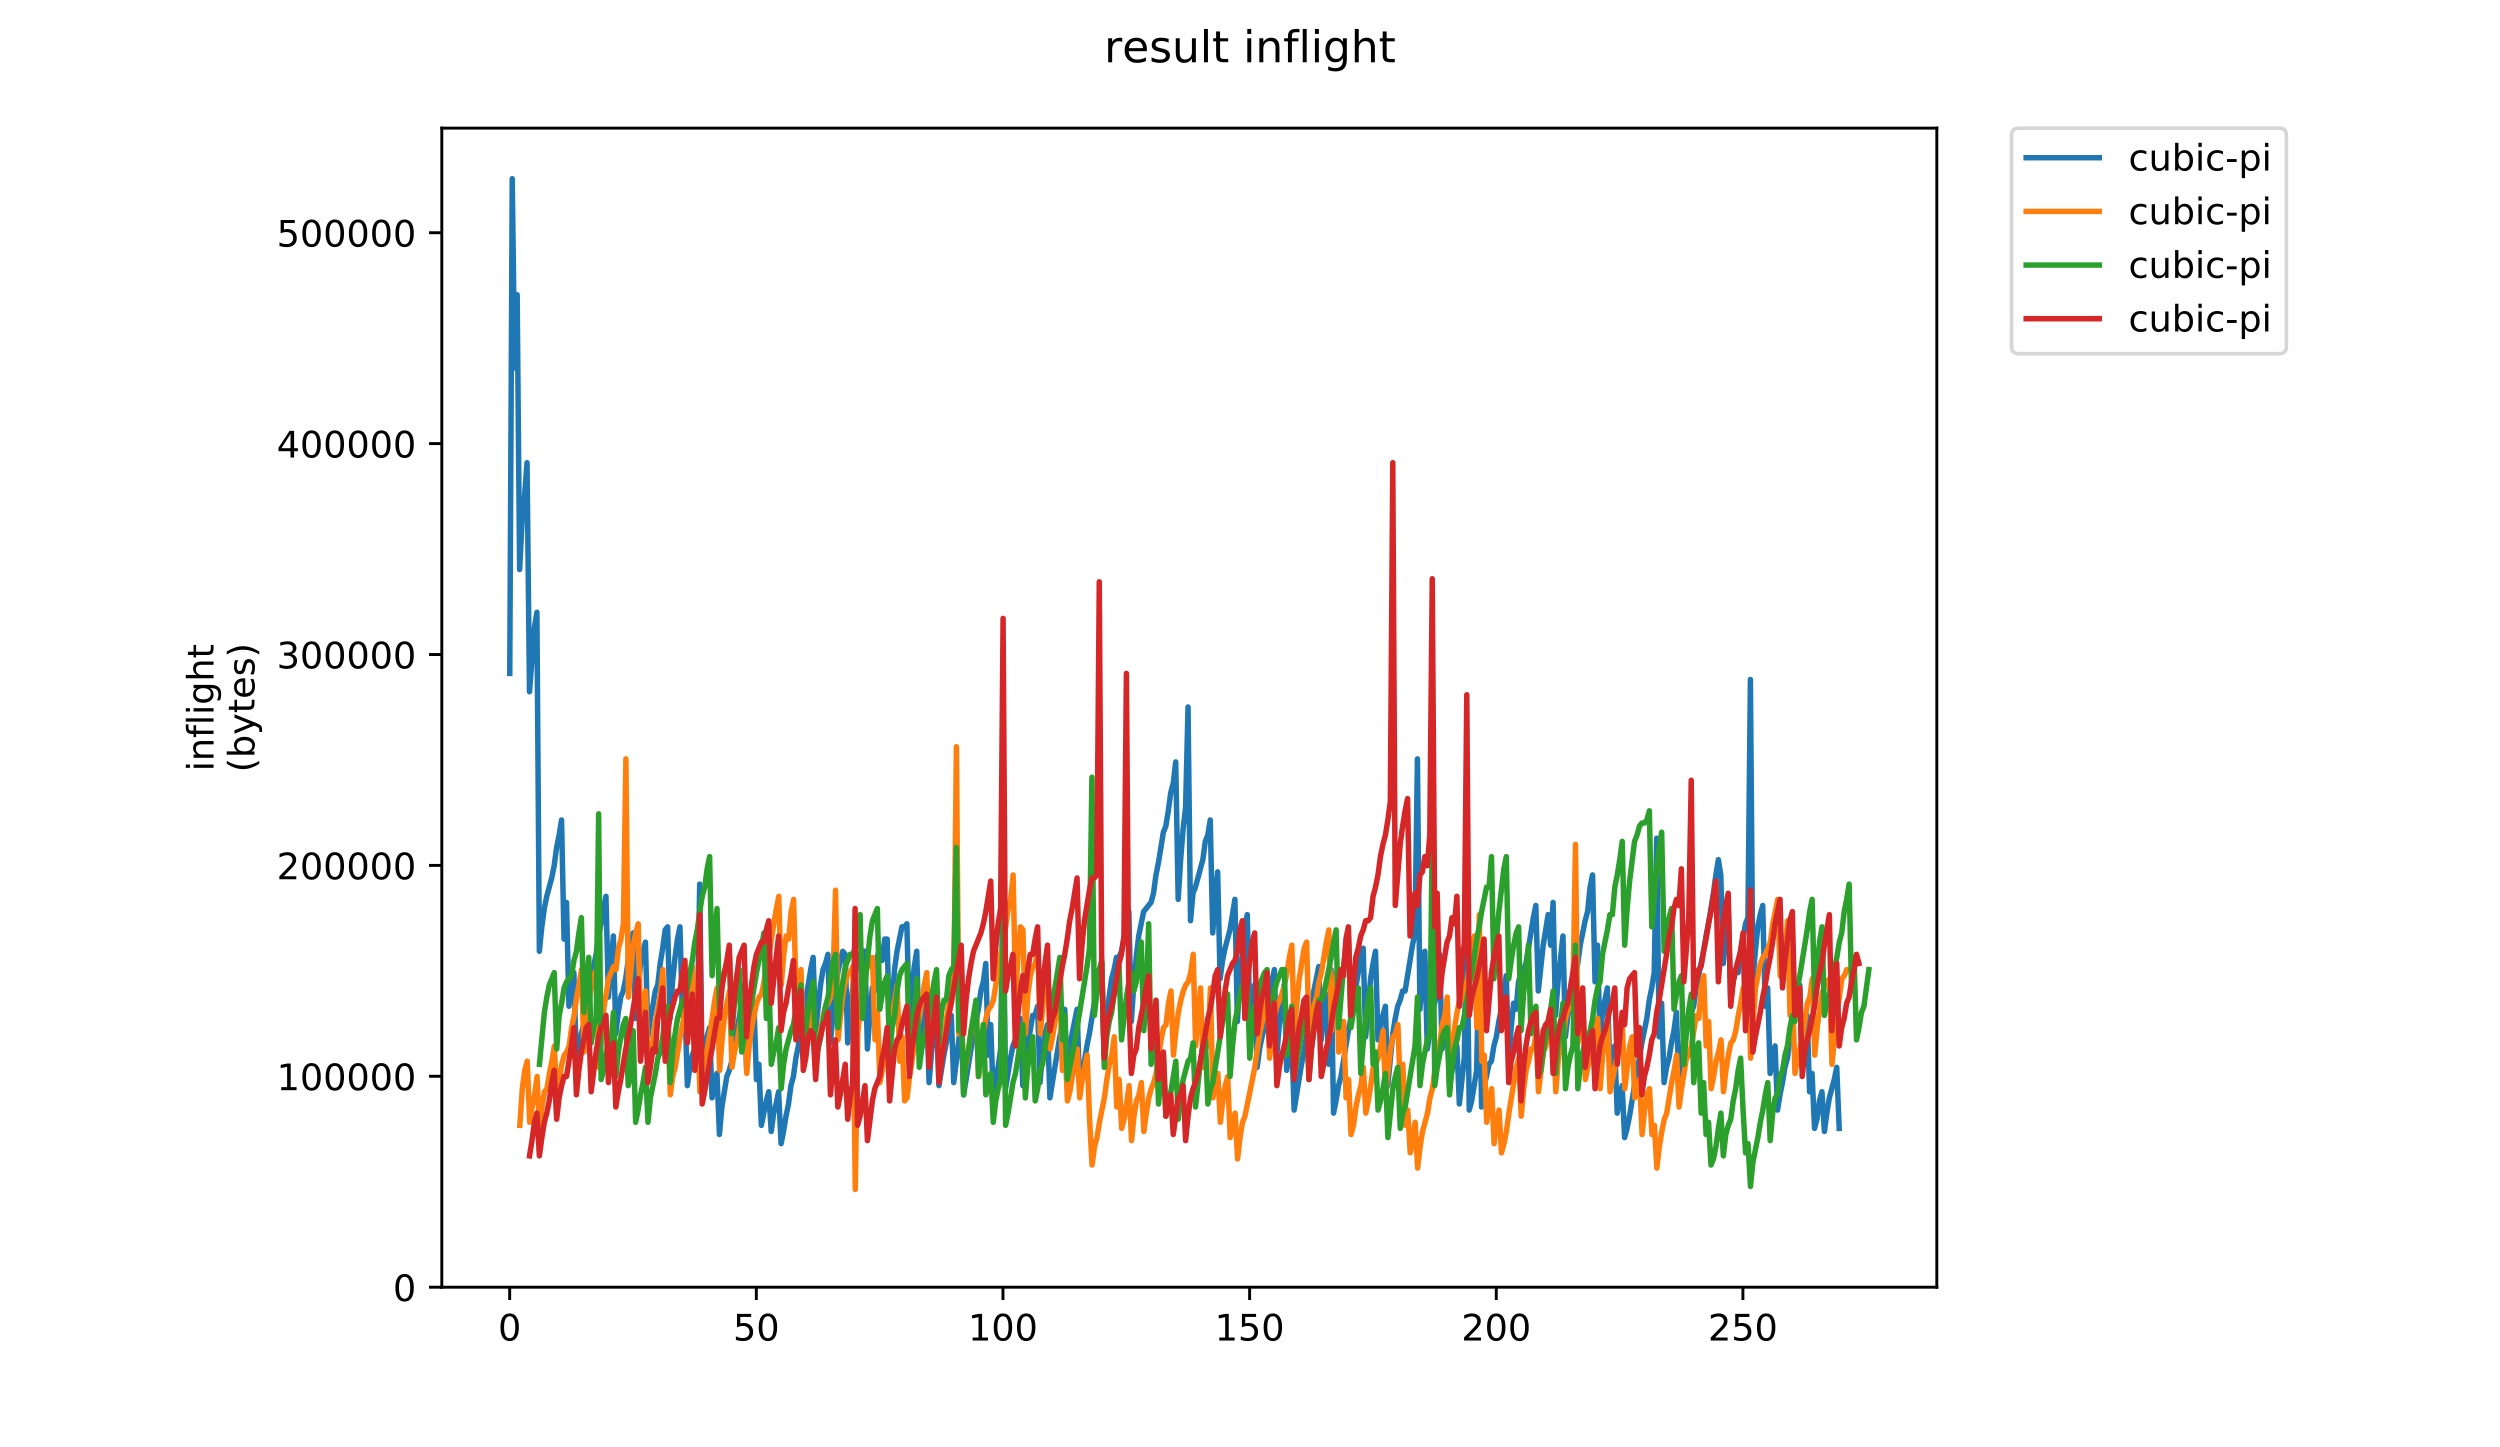 <?xml version="1.0" encoding="utf-8" standalone="no"?>
<!DOCTYPE svg PUBLIC "-//W3C//DTD SVG 1.1//EN"
  "http://www.w3.org/Graphics/SVG/1.1/DTD/svg11.dtd">
<!-- Created with matplotlib (https://matplotlib.org/) -->
<svg height="396pt" version="1.1" viewBox="0 0 684 396" width="684pt" xmlns="http://www.w3.org/2000/svg" xmlns:xlink="http://www.w3.org/1999/xlink">
 <defs>
  <style type="text/css">
*{stroke-linecap:butt;stroke-linejoin:round;}
  </style>
 </defs>
 <g id="figure_1">
  <g id="patch_1">
   <path d="M 0 396 
L 684 396 
L 684 0 
L 0 0 
z
" style="fill:#ffffff;"/>
  </g>
  <g id="axes_1">
   <g id="patch_2">
    <path d="M 120.879 352.174 
L 529.913 352.174 
L 529.913 35.062 
L 120.879 35.062 
z
" style="fill:#ffffff;"/>
   </g>
   <g id="matplotlib.axis_1">
    <g id="xtick_1">
     <g id="line2d_1">
      <defs>
       <path d="M 0 0 
L 0 3.5 
" id="mc21aedefe0" style="stroke:#000000;stroke-width:0.8;"/>
      </defs>
      <g>
       <use style="stroke:#000000;stroke-width:0.8;" x="139.447" xlink:href="#mc21aedefe0" y="352.174"/>
      </g>
     </g>
     <g id="text_1">
      <!-- 0 -->
      <defs>
       <path d="M 31.781 66.406 
Q 24.172 66.406 20.328 58.906 
Q 16.5 51.422 16.5 36.375 
Q 16.5 21.391 20.328 13.891 
Q 24.172 6.391 31.781 6.391 
Q 39.453 6.391 43.281 13.891 
Q 47.125 21.391 47.125 36.375 
Q 47.125 51.422 43.281 58.906 
Q 39.453 66.406 31.781 66.406 
z
M 31.781 74.219 
Q 44.047 74.219 50.516 64.516 
Q 56.984 54.828 56.984 36.375 
Q 56.984 17.969 50.516 8.266 
Q 44.047 -1.422 31.781 -1.422 
Q 19.531 -1.422 13.062 8.266 
Q 6.594 17.969 6.594 36.375 
Q 6.594 54.828 13.062 64.516 
Q 19.531 74.219 31.781 74.219 
z
" id="DejaVuSans-48"/>
      </defs>
      <g transform="translate(136.266 366.773)scale(0.1 -0.1)">
       <use xlink:href="#DejaVuSans-48"/>
      </g>
     </g>
    </g>
    <g id="xtick_2">
     <g id="line2d_2">
      <g>
       <use style="stroke:#000000;stroke-width:0.8;" x="206.929" xlink:href="#mc21aedefe0" y="352.174"/>
      </g>
     </g>
     <g id="text_2">
      <!-- 50 -->
      <defs>
       <path d="M 10.797 72.906 
L 49.516 72.906 
L 49.516 64.594 
L 19.828 64.594 
L 19.828 46.734 
Q 21.969 47.469 24.109 47.828 
Q 26.266 48.188 28.422 48.188 
Q 40.625 48.188 47.75 41.5 
Q 54.891 34.812 54.891 23.391 
Q 54.891 11.625 47.562 5.094 
Q 40.234 -1.422 26.906 -1.422 
Q 22.312 -1.422 17.547 -0.641 
Q 12.797 0.141 7.719 1.703 
L 7.719 11.625 
Q 12.109 9.234 16.797 8.062 
Q 21.484 6.891 26.703 6.891 
Q 35.156 6.891 40.078 11.328 
Q 45.016 15.766 45.016 23.391 
Q 45.016 31 40.078 35.438 
Q 35.156 39.891 26.703 39.891 
Q 22.75 39.891 18.812 39.016 
Q 14.891 38.141 10.797 36.281 
z
" id="DejaVuSans-53"/>
      </defs>
      <g transform="translate(200.567 366.773)scale(0.1 -0.1)">
       <use xlink:href="#DejaVuSans-53"/>
       <use x="63.623" xlink:href="#DejaVuSans-48"/>
      </g>
     </g>
    </g>
    <g id="xtick_3">
     <g id="line2d_3">
      <g>
       <use style="stroke:#000000;stroke-width:0.8;" x="274.412" xlink:href="#mc21aedefe0" y="352.174"/>
      </g>
     </g>
     <g id="text_3">
      <!-- 100 -->
      <defs>
       <path d="M 12.406 8.297 
L 28.516 8.297 
L 28.516 63.922 
L 10.984 60.406 
L 10.984 69.391 
L 28.422 72.906 
L 38.281 72.906 
L 38.281 8.297 
L 54.391 8.297 
L 54.391 0 
L 12.406 0 
z
" id="DejaVuSans-49"/>
      </defs>
      <g transform="translate(264.868 366.773)scale(0.1 -0.1)">
       <use xlink:href="#DejaVuSans-49"/>
       <use x="63.623" xlink:href="#DejaVuSans-48"/>
       <use x="127.246" xlink:href="#DejaVuSans-48"/>
      </g>
     </g>
    </g>
    <g id="xtick_4">
     <g id="line2d_4">
      <g>
       <use style="stroke:#000000;stroke-width:0.8;" x="341.895" xlink:href="#mc21aedefe0" y="352.174"/>
      </g>
     </g>
     <g id="text_4">
      <!-- 150 -->
      <g transform="translate(332.351 366.773)scale(0.1 -0.1)">
       <use xlink:href="#DejaVuSans-49"/>
       <use x="63.623" xlink:href="#DejaVuSans-53"/>
       <use x="127.246" xlink:href="#DejaVuSans-48"/>
      </g>
     </g>
    </g>
    <g id="xtick_5">
     <g id="line2d_5">
      <g>
       <use style="stroke:#000000;stroke-width:0.8;" x="409.377" xlink:href="#mc21aedefe0" y="352.174"/>
      </g>
     </g>
     <g id="text_5">
      <!-- 200 -->
      <defs>
       <path d="M 19.188 8.297 
L 53.609 8.297 
L 53.609 0 
L 7.328 0 
L 7.328 8.297 
Q 12.938 14.109 22.625 23.891 
Q 32.328 33.688 34.812 36.531 
Q 39.547 41.844 41.422 45.531 
Q 43.312 49.219 43.312 52.781 
Q 43.312 58.594 39.234 62.25 
Q 35.156 65.922 28.609 65.922 
Q 23.969 65.922 18.812 64.312 
Q 13.672 62.703 7.812 59.422 
L 7.812 69.391 
Q 13.766 71.781 18.938 73 
Q 24.125 74.219 28.422 74.219 
Q 39.75 74.219 46.484 68.547 
Q 53.219 62.891 53.219 53.422 
Q 53.219 48.922 51.531 44.891 
Q 49.859 40.875 45.406 35.406 
Q 44.188 33.984 37.641 27.219 
Q 31.109 20.453 19.188 8.297 
z
" id="DejaVuSans-50"/>
      </defs>
      <g transform="translate(399.833 366.773)scale(0.1 -0.1)">
       <use xlink:href="#DejaVuSans-50"/>
       <use x="63.623" xlink:href="#DejaVuSans-48"/>
       <use x="127.246" xlink:href="#DejaVuSans-48"/>
      </g>
     </g>
    </g>
    <g id="xtick_6">
     <g id="line2d_6">
      <g>
       <use style="stroke:#000000;stroke-width:0.8;" x="476.86" xlink:href="#mc21aedefe0" y="352.174"/>
      </g>
     </g>
     <g id="text_6">
      <!-- 250 -->
      <g transform="translate(467.316 366.773)scale(0.1 -0.1)">
       <use xlink:href="#DejaVuSans-50"/>
       <use x="63.623" xlink:href="#DejaVuSans-53"/>
       <use x="127.246" xlink:href="#DejaVuSans-48"/>
      </g>
     </g>
    </g>
   </g>
   <g id="matplotlib.axis_2">
    <g id="ytick_1">
     <g id="line2d_7">
      <defs>
       <path d="M 0 0 
L -3.5 0 
" id="m86a17213d6" style="stroke:#000000;stroke-width:0.8;"/>
      </defs>
      <g>
       <use style="stroke:#000000;stroke-width:0.8;" x="120.879" xlink:href="#m86a17213d6" y="352.174"/>
      </g>
     </g>
     <g id="text_7">
      <!-- 0 -->
      <g transform="translate(107.516 355.973)scale(0.1 -0.1)">
       <use xlink:href="#DejaVuSans-48"/>
      </g>
     </g>
    </g>
    <g id="ytick_2">
     <g id="line2d_8">
      <g>
       <use style="stroke:#000000;stroke-width:0.8;" x="120.879" xlink:href="#m86a17213d6" y="294.474"/>
      </g>
     </g>
     <g id="text_8">
      <!-- 100000 -->
      <g transform="translate(75.704 298.274)scale(0.1 -0.1)">
       <use xlink:href="#DejaVuSans-49"/>
       <use x="63.623" xlink:href="#DejaVuSans-48"/>
       <use x="127.246" xlink:href="#DejaVuSans-48"/>
       <use x="190.869" xlink:href="#DejaVuSans-48"/>
       <use x="254.492" xlink:href="#DejaVuSans-48"/>
       <use x="318.115" xlink:href="#DejaVuSans-48"/>
      </g>
     </g>
    </g>
    <g id="ytick_3">
     <g id="line2d_9">
      <g>
       <use style="stroke:#000000;stroke-width:0.8;" x="120.879" xlink:href="#m86a17213d6" y="236.774"/>
      </g>
     </g>
     <g id="text_9">
      <!-- 200000 -->
      <g transform="translate(75.704 240.574)scale(0.1 -0.1)">
       <use xlink:href="#DejaVuSans-50"/>
       <use x="63.623" xlink:href="#DejaVuSans-48"/>
       <use x="127.246" xlink:href="#DejaVuSans-48"/>
       <use x="190.869" xlink:href="#DejaVuSans-48"/>
       <use x="254.492" xlink:href="#DejaVuSans-48"/>
       <use x="318.115" xlink:href="#DejaVuSans-48"/>
      </g>
     </g>
    </g>
    <g id="ytick_4">
     <g id="line2d_10">
      <g>
       <use style="stroke:#000000;stroke-width:0.8;" x="120.879" xlink:href="#m86a17213d6" y="179.075"/>
      </g>
     </g>
     <g id="text_10">
      <!-- 300000 -->
      <defs>
       <path d="M 40.578 39.312 
Q 47.656 37.797 51.625 33 
Q 55.609 28.219 55.609 21.188 
Q 55.609 10.406 48.188 4.484 
Q 40.766 -1.422 27.094 -1.422 
Q 22.516 -1.422 17.656 -0.516 
Q 12.797 0.391 7.625 2.203 
L 7.625 11.719 
Q 11.719 9.328 16.594 8.109 
Q 21.484 6.891 26.812 6.891 
Q 36.078 6.891 40.938 10.547 
Q 45.797 14.203 45.797 21.188 
Q 45.797 27.641 41.281 31.266 
Q 36.766 34.906 28.719 34.906 
L 20.219 34.906 
L 20.219 43.016 
L 29.109 43.016 
Q 36.375 43.016 40.234 45.922 
Q 44.094 48.828 44.094 54.297 
Q 44.094 59.906 40.109 62.906 
Q 36.141 65.922 28.719 65.922 
Q 24.656 65.922 20.016 65.031 
Q 15.375 64.156 9.812 62.312 
L 9.812 71.094 
Q 15.438 72.656 20.344 73.438 
Q 25.25 74.219 29.594 74.219 
Q 40.828 74.219 47.359 69.109 
Q 53.906 64.016 53.906 55.328 
Q 53.906 49.266 50.438 45.094 
Q 46.969 40.922 40.578 39.312 
z
" id="DejaVuSans-51"/>
      </defs>
      <g transform="translate(75.704 182.874)scale(0.1 -0.1)">
       <use xlink:href="#DejaVuSans-51"/>
       <use x="63.623" xlink:href="#DejaVuSans-48"/>
       <use x="127.246" xlink:href="#DejaVuSans-48"/>
       <use x="190.869" xlink:href="#DejaVuSans-48"/>
       <use x="254.492" xlink:href="#DejaVuSans-48"/>
       <use x="318.115" xlink:href="#DejaVuSans-48"/>
      </g>
     </g>
    </g>
    <g id="ytick_5">
     <g id="line2d_11">
      <g>
       <use style="stroke:#000000;stroke-width:0.8;" x="120.879" xlink:href="#m86a17213d6" y="121.375"/>
      </g>
     </g>
     <g id="text_11">
      <!-- 400000 -->
      <defs>
       <path d="M 37.797 64.312 
L 12.891 25.391 
L 37.797 25.391 
z
M 35.203 72.906 
L 47.609 72.906 
L 47.609 25.391 
L 58.016 25.391 
L 58.016 17.188 
L 47.609 17.188 
L 47.609 0 
L 37.797 0 
L 37.797 17.188 
L 4.891 17.188 
L 4.891 26.703 
z
" id="DejaVuSans-52"/>
      </defs>
      <g transform="translate(75.704 125.174)scale(0.1 -0.1)">
       <use xlink:href="#DejaVuSans-52"/>
       <use x="63.623" xlink:href="#DejaVuSans-48"/>
       <use x="127.246" xlink:href="#DejaVuSans-48"/>
       <use x="190.869" xlink:href="#DejaVuSans-48"/>
       <use x="254.492" xlink:href="#DejaVuSans-48"/>
       <use x="318.115" xlink:href="#DejaVuSans-48"/>
      </g>
     </g>
    </g>
    <g id="ytick_6">
     <g id="line2d_12">
      <g>
       <use style="stroke:#000000;stroke-width:0.8;" x="120.879" xlink:href="#m86a17213d6" y="63.675"/>
      </g>
     </g>
     <g id="text_12">
      <!-- 500000 -->
      <g transform="translate(75.704 67.474)scale(0.1 -0.1)">
       <use xlink:href="#DejaVuSans-53"/>
       <use x="63.623" xlink:href="#DejaVuSans-48"/>
       <use x="127.246" xlink:href="#DejaVuSans-48"/>
       <use x="190.869" xlink:href="#DejaVuSans-48"/>
       <use x="254.492" xlink:href="#DejaVuSans-48"/>
       <use x="318.115" xlink:href="#DejaVuSans-48"/>
      </g>
     </g>
    </g>
    <g id="text_13">
     <!-- inflight -->
     <defs>
      <path d="M 9.422 54.688 
L 18.406 54.688 
L 18.406 0 
L 9.422 0 
z
M 9.422 75.984 
L 18.406 75.984 
L 18.406 64.594 
L 9.422 64.594 
z
" id="DejaVuSans-105"/>
      <path d="M 54.891 33.016 
L 54.891 0 
L 45.906 0 
L 45.906 32.719 
Q 45.906 40.484 42.875 44.328 
Q 39.844 48.188 33.797 48.188 
Q 26.516 48.188 22.312 43.547 
Q 18.109 38.922 18.109 30.906 
L 18.109 0 
L 9.078 0 
L 9.078 54.688 
L 18.109 54.688 
L 18.109 46.188 
Q 21.344 51.125 25.703 53.562 
Q 30.078 56 35.797 56 
Q 45.219 56 50.047 50.172 
Q 54.891 44.344 54.891 33.016 
z
" id="DejaVuSans-110"/>
      <path d="M 37.109 75.984 
L 37.109 68.5 
L 28.516 68.5 
Q 23.688 68.5 21.797 66.547 
Q 19.922 64.594 19.922 59.516 
L 19.922 54.688 
L 34.719 54.688 
L 34.719 47.703 
L 19.922 47.703 
L 19.922 0 
L 10.891 0 
L 10.891 47.703 
L 2.297 47.703 
L 2.297 54.688 
L 10.891 54.688 
L 10.891 58.5 
Q 10.891 67.625 15.141 71.797 
Q 19.391 75.984 28.609 75.984 
z
" id="DejaVuSans-102"/>
      <path d="M 9.422 75.984 
L 18.406 75.984 
L 18.406 0 
L 9.422 0 
z
" id="DejaVuSans-108"/>
      <path d="M 45.406 27.984 
Q 45.406 37.75 41.375 43.109 
Q 37.359 48.484 30.078 48.484 
Q 22.859 48.484 18.828 43.109 
Q 14.797 37.75 14.797 27.984 
Q 14.797 18.266 18.828 12.891 
Q 22.859 7.516 30.078 7.516 
Q 37.359 7.516 41.375 12.891 
Q 45.406 18.266 45.406 27.984 
z
M 54.391 6.781 
Q 54.391 -7.172 48.188 -13.984 
Q 42 -20.797 29.203 -20.797 
Q 24.469 -20.797 20.266 -20.094 
Q 16.062 -19.391 12.109 -17.922 
L 12.109 -9.188 
Q 16.062 -11.328 19.922 -12.344 
Q 23.781 -13.375 27.781 -13.375 
Q 36.625 -13.375 41.016 -8.766 
Q 45.406 -4.156 45.406 5.172 
L 45.406 9.625 
Q 42.625 4.781 38.281 2.391 
Q 33.938 0 27.875 0 
Q 17.828 0 11.672 7.656 
Q 5.516 15.328 5.516 27.984 
Q 5.516 40.672 11.672 48.328 
Q 17.828 56 27.875 56 
Q 33.938 56 38.281 53.609 
Q 42.625 51.219 45.406 46.391 
L 45.406 54.688 
L 54.391 54.688 
z
" id="DejaVuSans-103"/>
      <path d="M 54.891 33.016 
L 54.891 0 
L 45.906 0 
L 45.906 32.719 
Q 45.906 40.484 42.875 44.328 
Q 39.844 48.188 33.797 48.188 
Q 26.516 48.188 22.312 43.547 
Q 18.109 38.922 18.109 30.906 
L 18.109 0 
L 9.078 0 
L 9.078 75.984 
L 18.109 75.984 
L 18.109 46.188 
Q 21.344 51.125 25.703 53.562 
Q 30.078 56 35.797 56 
Q 45.219 56 50.047 50.172 
Q 54.891 44.344 54.891 33.016 
z
" id="DejaVuSans-104"/>
      <path d="M 18.312 70.219 
L 18.312 54.688 
L 36.812 54.688 
L 36.812 47.703 
L 18.312 47.703 
L 18.312 18.016 
Q 18.312 11.328 20.141 9.422 
Q 21.969 7.516 27.594 7.516 
L 36.812 7.516 
L 36.812 0 
L 27.594 0 
Q 17.188 0 13.234 3.875 
Q 9.281 7.766 9.281 18.016 
L 9.281 47.703 
L 2.688 47.703 
L 2.688 54.688 
L 9.281 54.688 
L 9.281 70.219 
z
" id="DejaVuSans-116"/>
     </defs>
     <g transform="translate(58.426 211.018)rotate(-90)scale(0.1 -0.1)">
      <use xlink:href="#DejaVuSans-105"/>
      <use x="27.783" xlink:href="#DejaVuSans-110"/>
      <use x="91.162" xlink:href="#DejaVuSans-102"/>
      <use x="126.367" xlink:href="#DejaVuSans-108"/>
      <use x="154.15" xlink:href="#DejaVuSans-105"/>
      <use x="181.934" xlink:href="#DejaVuSans-103"/>
      <use x="245.41" xlink:href="#DejaVuSans-104"/>
      <use x="308.789" xlink:href="#DejaVuSans-116"/>
     </g>
     <!-- (bytes) -->
     <defs>
      <path d="M 31 75.875 
Q 24.469 64.656 21.281 53.656 
Q 18.109 42.672 18.109 31.391 
Q 18.109 20.125 21.312 9.062 
Q 24.516 -2 31 -13.188 
L 23.188 -13.188 
Q 15.875 -1.703 12.234 9.375 
Q 8.594 20.453 8.594 31.391 
Q 8.594 42.281 12.203 53.312 
Q 15.828 64.359 23.188 75.875 
z
" id="DejaVuSans-40"/>
      <path d="M 48.688 27.297 
Q 48.688 37.203 44.609 42.844 
Q 40.531 48.484 33.406 48.484 
Q 26.266 48.484 22.188 42.844 
Q 18.109 37.203 18.109 27.297 
Q 18.109 17.391 22.188 11.75 
Q 26.266 6.109 33.406 6.109 
Q 40.531 6.109 44.609 11.75 
Q 48.688 17.391 48.688 27.297 
z
M 18.109 46.391 
Q 20.953 51.266 25.266 53.625 
Q 29.594 56 35.594 56 
Q 45.562 56 51.781 48.094 
Q 58.016 40.188 58.016 27.297 
Q 58.016 14.406 51.781 6.484 
Q 45.562 -1.422 35.594 -1.422 
Q 29.594 -1.422 25.266 0.953 
Q 20.953 3.328 18.109 8.203 
L 18.109 0 
L 9.078 0 
L 9.078 75.984 
L 18.109 75.984 
z
" id="DejaVuSans-98"/>
      <path d="M 32.172 -5.078 
Q 28.375 -14.844 24.75 -17.812 
Q 21.141 -20.797 15.094 -20.797 
L 7.906 -20.797 
L 7.906 -13.281 
L 13.188 -13.281 
Q 16.891 -13.281 18.938 -11.516 
Q 21 -9.766 23.484 -3.219 
L 25.094 0.875 
L 2.984 54.688 
L 12.5 54.688 
L 29.594 11.922 
L 46.688 54.688 
L 56.203 54.688 
z
" id="DejaVuSans-121"/>
      <path d="M 56.203 29.594 
L 56.203 25.203 
L 14.891 25.203 
Q 15.484 15.922 20.484 11.062 
Q 25.484 6.203 34.422 6.203 
Q 39.594 6.203 44.453 7.469 
Q 49.312 8.734 54.109 11.281 
L 54.109 2.781 
Q 49.266 0.734 44.188 -0.344 
Q 39.109 -1.422 33.891 -1.422 
Q 20.797 -1.422 13.156 6.188 
Q 5.516 13.812 5.516 26.812 
Q 5.516 40.234 12.766 48.109 
Q 20.016 56 32.328 56 
Q 43.359 56 49.781 48.891 
Q 56.203 41.797 56.203 29.594 
z
M 47.219 32.234 
Q 47.125 39.594 43.094 43.984 
Q 39.062 48.391 32.422 48.391 
Q 24.906 48.391 20.391 44.141 
Q 15.875 39.891 15.188 32.172 
z
" id="DejaVuSans-101"/>
      <path d="M 44.281 53.078 
L 44.281 44.578 
Q 40.484 46.531 36.375 47.5 
Q 32.281 48.484 27.875 48.484 
Q 21.188 48.484 17.844 46.438 
Q 14.5 44.391 14.5 40.281 
Q 14.5 37.156 16.891 35.375 
Q 19.281 33.594 26.516 31.984 
L 29.594 31.297 
Q 39.156 29.25 43.188 25.516 
Q 47.219 21.781 47.219 15.094 
Q 47.219 7.469 41.188 3.016 
Q 35.156 -1.422 24.609 -1.422 
Q 20.219 -1.422 15.453 -0.562 
Q 10.688 0.297 5.422 2 
L 5.422 11.281 
Q 10.406 8.688 15.234 7.391 
Q 20.062 6.109 24.812 6.109 
Q 31.156 6.109 34.562 8.281 
Q 37.984 10.453 37.984 14.406 
Q 37.984 18.062 35.516 20.016 
Q 33.062 21.969 24.703 23.781 
L 21.578 24.516 
Q 13.234 26.266 9.516 29.906 
Q 5.812 33.547 5.812 39.891 
Q 5.812 47.609 11.281 51.797 
Q 16.75 56 26.812 56 
Q 31.781 56 36.172 55.266 
Q 40.578 54.547 44.281 53.078 
z
" id="DejaVuSans-115"/>
      <path d="M 8.016 75.875 
L 15.828 75.875 
Q 23.141 64.359 26.781 53.312 
Q 30.422 42.281 30.422 31.391 
Q 30.422 20.453 26.781 9.375 
Q 23.141 -1.703 15.828 -13.188 
L 8.016 -13.188 
Q 14.5 -2 17.703 9.062 
Q 20.906 20.125 20.906 31.391 
Q 20.906 42.672 17.703 53.656 
Q 14.5 64.656 8.016 75.875 
z
" id="DejaVuSans-41"/>
     </defs>
     <g transform="translate(69.624 211.295)rotate(-90)scale(0.1 -0.1)">
      <use xlink:href="#DejaVuSans-40"/>
      <use x="39.014" xlink:href="#DejaVuSans-98"/>
      <use x="102.49" xlink:href="#DejaVuSans-121"/>
      <use x="161.67" xlink:href="#DejaVuSans-116"/>
      <use x="200.879" xlink:href="#DejaVuSans-101"/>
      <use x="262.402" xlink:href="#DejaVuSans-115"/>
      <use x="314.502" xlink:href="#DejaVuSans-41"/>
     </g>
    </g>
   </g>
   <g id="line2d_13">
    <path clip-path="url(#p294fb3efb8)" d="M 139.471 184.24 
L 140.146 48.89 
L 140.821 100.691 
L 141.496 80.639 
L 142.17 155.833 
L 142.845 142.465 
L 143.52 135.781 
L 144.195 126.591 
L 144.87 189.253 
L 146.219 171.708 
L 146.894 167.53 
L 147.569 260.27 
L 148.244 253.586 
L 148.919 248.573 
L 149.593 245.231 
L 150.943 240.218 
L 151.618 236.876 
L 152.293 231.863 
L 152.968 228.521 
L 153.642 224.344 
L 154.317 256.928 
L 154.992 246.902 
L 155.667 275.309 
L 156.342 268.625 
L 157.017 266.118 
L 157.691 290.348 
L 158.366 286.17 
L 159.041 282.828 
L 159.716 280.322 
L 160.391 276.144 
L 161.74 269.46 
L 162.415 264.447 
L 163.09 261.105 
L 163.765 256.092 
L 164.44 252.75 
L 165.114 248.573 
L 165.789 245.231 
L 166.464 272.802 
L 167.814 256.092 
L 168.489 282.828 
L 169.163 276.98 
L 169.838 272.802 
L 170.513 271.131 
L 171.188 267.789 
L 171.863 262.776 
L 172.538 259.434 
L 173.212 255.257 
L 173.887 278.651 
L 175.237 263.612 
L 175.912 260.27 
L 176.587 257.763 
L 177.261 283.664 
L 177.936 278.651 
L 178.611 275.309 
L 179.286 271.131 
L 179.961 269.46 
L 180.635 263.612 
L 181.31 259.434 
L 181.985 254.421 
L 182.66 253.586 
L 183.335 278.651 
L 184.01 268.625 
L 184.684 261.941 
L 185.359 256.928 
L 186.034 253.586 
L 186.709 277.815 
L 187.384 274.473 
L 188.059 297.032 
L 188.733 292.019 
L 189.408 288.677 
L 190.083 287.006 
L 190.758 281.993 
L 191.433 241.889 
L 192.108 293.69 
L 192.782 287.841 
L 193.457 283.664 
L 194.132 281.157 
L 194.807 300.374 
L 195.482 296.196 
L 196.156 293.69 
L 196.831 310.399 
L 197.506 302.88 
L 198.856 294.525 
L 199.531 292.854 
L 200.205 290.348 
L 201.555 281.993 
L 202.23 278.651 
L 202.905 274.473 
L 203.58 269.46 
L 204.254 292.019 
L 204.929 284.499 
L 206.279 274.473 
L 206.954 295.361 
L 207.629 291.183 
L 208.303 307.893 
L 209.653 301.209 
L 210.328 298.703 
L 211.003 309.564 
L 211.677 304.551 
L 212.352 302.045 
L 213.027 298.703 
L 213.702 312.906 
L 214.377 309.564 
L 215.052 305.387 
L 215.726 302.045 
L 216.401 297.032 
L 217.076 294.525 
L 217.751 289.512 
L 218.426 286.17 
L 219.101 281.993 
L 219.775 276.98 
L 220.45 273.638 
L 221.8 265.283 
L 222.475 261.941 
L 223.15 281.993 
L 224.499 269.46 
L 225.174 265.283 
L 225.849 263.612 
L 226.524 261.105 
L 227.198 285.335 
L 227.873 277.815 
L 229.223 266.118 
L 229.898 262.776 
L 230.573 260.27 
L 231.247 261.105 
L 231.922 285.335 
L 232.597 276.144 
L 233.272 270.296 
L 233.947 266.118 
L 235.296 261.105 
L 235.971 260.27 
L 236.646 260.27 
L 237.321 287.006 
L 237.996 277.815 
L 238.671 270.296 
L 239.345 271.131 
L 240.02 261.941 
L 240.695 259.434 
L 241.37 262.776 
L 242.045 256.928 
L 242.719 256.928 
L 243.394 283.664 
L 244.744 265.283 
L 245.419 260.27 
L 246.768 253.586 
L 247.443 253.586 
L 248.118 252.75 
L 248.793 280.322 
L 249.468 271.131 
L 250.143 264.447 
L 250.817 260.27 
L 251.492 286.17 
L 252.167 281.157 
L 253.517 274.473 
L 254.192 296.196 
L 254.866 287.841 
L 255.541 281.993 
L 256.216 277.815 
L 256.891 297.032 
L 258.24 288.677 
L 258.915 285.335 
L 259.59 280.322 
L 260.265 277.815 
L 260.94 296.196 
L 262.964 279.486 
L 263.639 299.538 
L 265.664 287.006 
L 266.338 283.664 
L 267.013 279.486 
L 267.688 276.144 
L 268.363 271.131 
L 269.038 268.625 
L 269.713 263.612 
L 270.387 288.677 
L 271.062 280.322 
L 271.737 299.538 
L 272.412 294.525 
L 273.087 292.019 
L 273.761 287.006 
L 274.436 241.053 
L 275.111 297.867 
L 276.461 289.512 
L 277.136 286.17 
L 277.81 284.499 
L 278.485 281.993 
L 279.16 278.651 
L 279.835 297.032 
L 280.51 289.512 
L 281.185 285.335 
L 281.859 281.993 
L 282.534 277.815 
L 283.209 277.815 
L 283.884 275.309 
L 284.559 296.196 
L 285.234 287.841 
L 285.908 282.828 
L 286.583 280.322 
L 287.258 300.374 
L 289.957 283.664 
L 290.632 280.322 
L 291.307 276.144 
L 291.982 295.361 
L 292.657 287.841 
L 293.331 282.828 
L 294.681 276.144 
L 295.356 296.196 
L 296.031 293.69 
L 296.706 290.348 
L 297.38 286.17 
L 298.055 282.828 
L 299.405 274.473 
L 300.08 271.131 
L 300.755 266.954 
L 301.429 263.612 
L 302.104 288.677 
L 302.779 279.486 
L 303.454 272.802 
L 304.129 267.789 
L 304.803 265.283 
L 305.478 261.941 
L 306.153 261.941 
L 306.828 260.27 
L 308.178 253.586 
L 308.852 249.408 
L 309.527 279.486 
L 310.202 269.46 
L 310.877 261.941 
L 311.552 256.092 
L 312.901 249.408 
L 314.926 246.902 
L 315.601 244.395 
L 316.276 239.383 
L 316.95 236.041 
L 318.3 227.686 
L 318.975 226.015 
L 319.65 221.837 
L 320.324 216.824 
L 320.999 214.318 
L 321.674 208.469 
L 322.349 246.066 
L 323.024 235.205 
L 323.699 226.85 
L 324.373 221.002 
L 325.048 193.43 
L 325.723 251.915 
L 326.398 244.395 
L 327.073 242.724 
L 329.097 235.205 
L 329.772 230.192 
L 330.447 228.521 
L 331.122 224.344 
L 331.797 255.257 
L 332.471 246.066 
L 333.146 238.547 
L 333.821 267.789 
L 334.496 262.776 
L 335.171 259.434 
L 336.52 254.421 
L 337.87 246.066 
L 338.545 279.486 
L 339.22 267.789 
L 340.569 253.586 
L 341.244 250.244 
L 341.919 277.815 
L 342.594 272.802 
L 343.269 269.46 
L 343.943 292.019 
L 344.618 287.006 
L 345.293 283.664 
L 345.968 281.157 
L 346.643 277.815 
L 347.318 272.802 
L 347.992 268.625 
L 348.667 265.283 
L 349.342 288.677 
L 350.017 280.322 
L 351.366 269.46 
L 352.041 292.854 
L 352.716 287.841 
L 353.391 283.664 
L 354.066 303.716 
L 356.09 291.183 
L 356.765 287.841 
L 359.464 271.131 
L 360.814 264.447 
L 361.489 284.499 
L 362.164 276.144 
L 362.839 271.967 
L 363.513 291.183 
L 364.188 265.283 
L 364.863 304.551 
L 365.538 301.209 
L 366.213 297.032 
L 366.887 294.525 
L 368.912 281.993 
L 369.587 278.651 
L 372.286 261.941 
L 372.961 259.434 
L 373.636 283.664 
L 374.985 267.789 
L 375.66 263.612 
L 376.335 260.27 
L 377.01 284.499 
L 377.685 280.322 
L 379.034 275.309 
L 379.709 297.032 
L 381.059 282.828 
L 381.734 278.651 
L 382.408 275.309 
L 383.083 273.638 
L 383.758 271.131 
L 384.433 271.131 
L 386.457 258.599 
L 387.132 255.257 
L 387.807 207.634 
L 388.482 276.144 
L 389.832 260.27 
L 390.506 287.006 
L 391.181 282.828 
L 391.856 276.144 
L 392.531 274.473 
L 393.206 271.131 
L 393.881 261.105 
L 394.555 287.006 
L 395.905 275.309 
L 396.58 297.032 
L 397.255 292.854 
L 398.604 286.17 
L 399.279 302.045 
L 400.629 289.512 
L 401.304 246.902 
L 401.978 303.716 
L 402.653 301.209 
L 404.003 292.854 
L 404.678 260.27 
L 405.353 302.88 
L 406.027 297.032 
L 406.702 294.525 
L 407.377 291.183 
L 408.052 290.348 
L 408.727 286.17 
L 409.402 283.664 
L 410.076 279.486 
L 410.751 276.144 
L 411.426 271.131 
L 412.101 266.954 
L 412.776 290.348 
L 413.45 281.157 
L 414.125 274.473 
L 414.8 276.144 
L 415.475 268.625 
L 416.15 266.118 
L 416.825 265.283 
L 417.499 263.612 
L 419.524 251.079 
L 420.199 247.737 
L 420.874 271.131 
L 422.223 258.599 
L 423.573 250.244 
L 424.248 258.599 
L 424.923 246.902 
L 425.597 277.815 
L 426.272 268.625 
L 427.622 256.092 
L 428.297 283.664 
L 428.971 277.815 
L 429.646 273.638 
L 431.671 263.612 
L 432.346 258.599 
L 433.695 251.915 
L 434.37 249.408 
L 435.045 242.724 
L 435.72 239.383 
L 436.395 268.625 
L 437.069 258.599 
L 437.744 283.664 
L 438.419 277.815 
L 439.094 273.638 
L 439.769 270.296 
L 440.444 292.019 
L 441.118 288.677 
L 441.793 286.17 
L 442.468 304.551 
L 443.143 300.374 
L 443.818 297.032 
L 444.492 311.235 
L 445.167 308.728 
L 445.842 305.387 
L 447.867 292.854 
L 448.541 289.512 
L 449.216 285.335 
L 450.566 278.651 
L 451.241 273.638 
L 451.916 270.296 
L 452.59 266.118 
L 453.265 229.357 
L 453.94 283.664 
L 454.615 274.473 
L 455.29 296.196 
L 455.965 292.019 
L 456.639 289.512 
L 457.314 285.335 
L 457.989 281.993 
L 458.664 276.98 
L 459.339 295.361 
L 461.363 278.651 
L 462.038 279.486 
L 462.713 276.98 
L 463.388 275.309 
L 464.062 270.296 
L 466.087 260.27 
L 466.762 256.092 
L 467.437 252.75 
L 468.786 244.395 
L 469.461 239.383 
L 470.136 235.205 
L 470.811 239.383 
L 471.486 263.612 
L 472.16 254.421 
L 472.835 247.737 
L 473.51 273.638 
L 474.185 268.625 
L 474.86 265.283 
L 475.534 266.118 
L 476.209 260.27 
L 476.884 256.928 
L 477.559 252.75 
L 478.234 251.079 
L 478.909 185.911 
L 479.583 268.625 
L 480.258 260.27 
L 480.933 253.586 
L 481.608 250.244 
L 482.283 247.737 
L 482.958 275.309 
L 483.632 270.296 
L 484.307 293.69 
L 484.982 288.677 
L 485.657 286.17 
L 486.332 303.716 
L 487.007 299.538 
L 487.681 296.196 
L 488.356 292.019 
L 489.031 289.512 
L 489.706 284.499 
L 490.381 281.157 
L 491.055 276.98 
L 491.73 271.131 
L 492.405 269.46 
L 493.08 292.019 
L 493.755 283.664 
L 494.43 277.815 
L 495.104 298.703 
L 495.779 293.69 
L 496.454 308.728 
L 497.129 306.222 
L 497.804 301.209 
L 498.479 298.703 
L 499.153 309.564 
L 499.828 304.551 
L 500.503 300.374 
L 501.853 295.361 
L 502.528 292.019 
L 503.202 308.728 
L 503.202 308.728 
" style="fill:none;stroke:#1f77b4;stroke-linecap:square;stroke-width:1.5;"/>
   </g>
   <g id="line2d_14">
    <path clip-path="url(#p294fb3efb8)" d="M 142.223 307.893 
L 142.898 297.867 
L 143.573 292.854 
L 144.247 290.348 
L 144.922 307.058 
L 145.597 302.88 
L 146.272 299.538 
L 146.947 294.525 
L 147.622 309.564 
L 148.296 302.88 
L 148.971 298.703 
L 149.646 297.867 
L 150.321 293.69 
L 150.996 290.348 
L 151.671 286.17 
L 152.345 300.374 
L 153.02 295.361 
L 153.695 291.183 
L 154.37 288.677 
L 155.045 287.841 
L 155.72 286.17 
L 156.394 281.157 
L 157.069 277.815 
L 157.744 272.802 
L 158.419 269.46 
L 159.094 265.283 
L 159.768 287.841 
L 160.443 279.486 
L 161.118 273.638 
L 162.468 266.954 
L 163.143 265.283 
L 163.817 292.019 
L 165.167 276.144 
L 166.517 267.789 
L 167.866 264.447 
L 168.541 265.283 
L 169.216 259.434 
L 169.891 256.928 
L 170.566 252.75 
L 171.241 207.634 
L 171.915 272.802 
L 173.265 258.599 
L 173.94 255.257 
L 174.615 252.75 
L 175.289 281.157 
L 175.964 275.309 
L 176.639 271.131 
L 177.314 292.854 
L 178.664 284.499 
L 179.338 279.486 
L 180.013 276.144 
L 180.688 271.967 
L 181.363 265.283 
L 182.038 287.006 
L 182.713 280.322 
L 183.387 299.538 
L 184.062 294.525 
L 184.737 292.019 
L 186.087 283.664 
L 186.762 280.322 
L 187.436 276.144 
L 188.111 273.638 
L 188.786 268.625 
L 189.461 264.447 
L 190.136 286.17 
L 190.81 278.651 
L 191.485 298.703 
L 192.16 292.854 
L 192.835 289.512 
L 193.51 287.006 
L 194.859 278.651 
L 195.534 273.638 
L 196.209 270.296 
L 196.884 292.854 
L 197.559 284.499 
L 198.234 277.815 
L 199.583 271.131 
L 200.258 292.019 
L 200.933 287.841 
L 201.608 285.335 
L 203.632 272.802 
L 204.307 293.69 
L 204.982 286.17 
L 205.657 281.157 
L 207.006 274.473 
L 207.681 272.802 
L 208.356 271.967 
L 209.031 268.625 
L 209.706 264.447 
L 210.38 261.105 
L 212.405 248.573 
L 213.08 245.231 
L 213.755 269.46 
L 214.429 261.105 
L 215.104 256.092 
L 215.779 256.928 
L 216.454 249.408 
L 217.129 246.066 
L 217.804 271.967 
L 219.153 265.283 
L 219.828 288.677 
L 220.503 284.499 
L 221.178 281.993 
L 222.527 275.309 
L 223.202 292.019 
L 223.877 285.335 
L 224.552 281.993 
L 225.227 277.815 
L 225.901 275.309 
L 226.576 274.473 
L 227.251 272.802 
L 227.926 267.789 
L 228.601 243.56 
L 229.276 284.499 
L 230.625 271.967 
L 231.3 268.625 
L 231.975 266.118 
L 232.65 266.118 
L 233.325 264.447 
L 233.999 325.438 
L 234.674 282.828 
L 236.024 270.296 
L 236.699 266.118 
L 237.373 264.447 
L 238.048 263.612 
L 238.723 261.941 
L 239.398 284.499 
L 240.073 276.98 
L 240.748 296.196 
L 242.772 286.17 
L 245.471 269.46 
L 246.146 290.348 
L 246.821 283.664 
L 247.496 301.209 
L 248.171 300.374 
L 248.846 294.525 
L 249.52 290.348 
L 250.195 285.335 
L 251.545 278.651 
L 252.22 273.638 
L 252.894 269.46 
L 253.569 266.118 
L 254.244 289.512 
L 254.919 281.157 
L 255.594 275.309 
L 256.269 271.131 
L 256.943 291.183 
L 257.618 286.17 
L 258.293 286.17 
L 258.968 278.651 
L 259.643 274.473 
L 260.318 271.967 
L 260.992 267.789 
L 261.667 204.292 
L 262.342 282.828 
L 263.017 276.144 
L 263.692 295.361 
L 265.041 287.006 
L 265.716 281.993 
L 266.391 279.486 
L 267.066 275.309 
L 267.741 294.525 
L 269.09 281.993 
L 269.765 278.651 
L 270.44 276.144 
L 271.115 275.309 
L 271.79 273.638 
L 273.814 261.105 
L 274.489 257.763 
L 275.164 253.586 
L 275.839 248.573 
L 276.513 246.066 
L 277.188 239.383 
L 277.863 272.802 
L 278.538 261.105 
L 279.213 253.586 
L 279.888 254.421 
L 280.562 282.828 
L 281.237 271.967 
L 281.912 266.954 
L 282.587 264.447 
L 283.262 263.612 
L 283.936 259.434 
L 284.611 282.828 
L 285.961 268.625 
L 286.636 263.612 
L 287.311 287.006 
L 287.985 283.664 
L 288.66 279.486 
L 289.335 276.144 
L 290.01 271.967 
L 290.685 292.854 
L 291.36 284.499 
L 292.034 301.209 
L 292.709 298.703 
L 293.384 294.525 
L 294.059 289.512 
L 294.734 287.006 
L 295.409 300.374 
L 296.083 295.361 
L 297.433 288.677 
L 298.108 306.222 
L 298.783 318.754 
L 299.457 313.741 
L 300.132 311.235 
L 300.807 307.058 
L 302.157 300.374 
L 302.832 295.361 
L 303.506 291.183 
L 304.181 288.677 
L 304.856 283.664 
L 305.531 302.88 
L 306.206 295.361 
L 306.881 308.728 
L 307.555 306.222 
L 308.23 302.045 
L 308.905 297.032 
L 309.58 312.07 
L 310.255 305.387 
L 310.93 301.209 
L 311.604 299.538 
L 312.279 296.196 
L 312.954 309.564 
L 313.629 304.551 
L 314.304 300.374 
L 314.978 297.867 
L 315.653 296.196 
L 316.328 293.69 
L 317.003 288.677 
L 317.678 284.499 
L 318.353 281.157 
L 319.027 280.322 
L 319.702 274.473 
L 320.377 271.131 
L 321.052 288.677 
L 321.727 281.993 
L 322.402 276.98 
L 323.076 273.638 
L 323.751 271.131 
L 324.426 269.46 
L 325.101 268.625 
L 325.776 266.118 
L 326.451 261.105 
L 327.125 286.17 
L 328.475 270.296 
L 329.15 292.019 
L 329.825 287.006 
L 330.499 285.335 
L 331.174 270.296 
L 331.849 300.374 
L 333.199 293.69 
L 333.874 307.058 
L 334.548 301.209 
L 335.223 297.032 
L 335.898 294.525 
L 336.573 311.235 
L 337.248 307.058 
L 337.923 304.551 
L 338.597 317.083 
L 339.272 311.235 
L 339.947 307.058 
L 340.622 305.387 
L 343.321 292.019 
L 343.996 287.006 
L 344.671 282.828 
L 345.346 279.486 
L 346.695 271.131 
L 347.37 289.512 
L 348.72 277.815 
L 349.395 275.309 
L 350.744 271.967 
L 351.419 269.46 
L 352.094 266.118 
L 352.769 261.941 
L 353.444 258.599 
L 354.118 282.828 
L 354.793 274.473 
L 355.468 267.789 
L 356.818 259.434 
L 357.493 257.763 
L 358.167 283.664 
L 359.517 275.309 
L 360.192 272.802 
L 360.867 268.625 
L 361.541 266.118 
L 362.891 257.763 
L 363.566 254.421 
L 364.241 281.993 
L 364.916 272.802 
L 365.59 266.118 
L 366.265 287.841 
L 366.94 284.499 
L 367.615 279.486 
L 368.29 300.374 
L 368.965 295.361 
L 369.639 310.399 
L 370.314 307.893 
L 370.989 302.88 
L 371.664 299.538 
L 372.339 297.032 
L 373.014 292.019 
L 373.688 304.551 
L 374.363 301.209 
L 375.038 297.032 
L 375.713 292.019 
L 376.388 291.183 
L 377.062 289.512 
L 377.737 286.17 
L 378.412 281.993 
L 379.087 299.538 
L 380.437 287.006 
L 381.111 283.664 
L 381.786 282.828 
L 382.461 280.322 
L 383.136 298.703 
L 383.811 291.183 
L 384.486 307.893 
L 385.16 303.716 
L 385.835 315.412 
L 386.51 312.07 
L 387.185 307.058 
L 387.86 319.59 
L 388.535 313.741 
L 389.209 309.564 
L 390.559 304.551 
L 391.234 300.374 
L 391.909 297.867 
L 392.583 292.854 
L 393.258 288.677 
L 393.933 285.335 
L 394.608 280.322 
L 395.283 277.815 
L 395.958 272.802 
L 396.632 296.196 
L 397.307 286.17 
L 397.982 281.157 
L 398.657 276.98 
L 399.332 273.638 
L 400.007 273.638 
L 400.681 270.296 
L 401.356 268.625 
L 402.031 264.447 
L 402.706 258.599 
L 403.381 256.092 
L 404.056 281.157 
L 404.73 250.244 
L 405.405 290.348 
L 406.08 288.677 
L 406.755 307.058 
L 407.43 302.045 
L 408.104 297.867 
L 408.779 312.906 
L 409.454 307.058 
L 410.129 303.716 
L 410.804 315.412 
L 411.479 312.906 
L 412.153 309.564 
L 412.828 304.551 
L 414.853 292.019 
L 415.528 289.512 
L 416.202 305.387 
L 416.877 297.867 
L 417.552 292.854 
L 418.227 290.348 
L 418.902 287.006 
L 419.577 287.006 
L 420.251 282.828 
L 420.926 298.703 
L 422.276 287.841 
L 422.951 286.17 
L 423.625 282.828 
L 424.3 282.828 
L 424.975 277.815 
L 425.65 298.703 
L 426.325 290.348 
L 427 284.499 
L 427.674 284.499 
L 428.349 278.651 
L 429.024 276.144 
L 429.699 275.309 
L 430.374 271.131 
L 431.049 231.028 
L 431.723 285.335 
L 433.073 275.309 
L 433.748 295.361 
L 435.098 288.677 
L 435.772 289.512 
L 436.447 281.157 
L 437.122 278.651 
L 437.797 297.867 
L 438.472 288.677 
L 439.146 284.499 
L 439.821 279.486 
L 440.496 298.703 
L 443.195 285.335 
L 443.87 280.322 
L 444.545 297.867 
L 445.895 286.17 
L 446.57 283.664 
L 447.244 300.374 
L 447.919 298.703 
L 448.594 295.361 
L 449.269 310.399 
L 449.944 303.716 
L 450.619 299.538 
L 451.293 297.867 
L 451.968 310.399 
L 452.643 307.893 
L 453.318 319.59 
L 453.993 313.741 
L 454.667 309.564 
L 455.342 306.222 
L 456.017 304.551 
L 457.367 296.196 
L 458.042 292.854 
L 458.716 288.677 
L 459.391 302.88 
L 460.066 297.867 
L 461.416 289.512 
L 462.091 288.677 
L 462.765 286.17 
L 464.115 277.815 
L 464.79 278.651 
L 465.465 270.296 
L 466.14 266.954 
L 466.814 286.17 
L 467.489 279.486 
L 468.164 297.867 
L 468.839 294.525 
L 469.514 290.348 
L 470.188 287.841 
L 470.863 284.499 
L 471.538 298.703 
L 472.213 292.854 
L 472.888 288.677 
L 473.563 285.335 
L 474.237 284.499 
L 474.912 281.993 
L 475.587 277.815 
L 476.262 274.473 
L 476.937 270.296 
L 477.612 271.131 
L 478.286 262.776 
L 478.961 289.512 
L 480.311 270.296 
L 481.661 263.612 
L 482.335 261.941 
L 483.01 261.105 
L 484.36 257.763 
L 485.035 252.75 
L 486.384 246.066 
L 487.059 266.954 
L 487.734 267.789 
L 489.084 251.915 
L 489.758 277.815 
L 490.433 272.802 
L 491.108 293.69 
L 491.783 289.512 
L 492.458 287.006 
L 493.133 283.664 
L 493.807 279.486 
L 494.482 274.473 
L 495.157 272.802 
L 495.832 267.789 
L 496.507 288.677 
L 497.182 281.157 
L 497.856 276.144 
L 498.531 271.967 
L 499.206 269.46 
L 500.556 267.789 
L 501.23 291.183 
L 502.58 276.98 
L 503.255 272.802 
L 503.93 267.789 
L 504.605 266.954 
L 505.279 265.283 
L 505.954 265.283 
L 505.954 265.283 
" style="fill:none;stroke:#ff7f0e;stroke-linecap:square;stroke-width:1.5;"/>
   </g>
   <g id="line2d_15">
    <path clip-path="url(#p294fb3efb8)" d="M 147.589 291.183 
L 148.939 276.98 
L 149.614 272.802 
L 150.289 269.46 
L 151.638 266.118 
L 152.313 287.006 
L 152.988 277.815 
L 153.663 274.473 
L 154.337 270.296 
L 155.012 268.625 
L 156.362 266.954 
L 157.037 262.776 
L 157.712 260.27 
L 158.386 255.257 
L 159.061 251.079 
L 159.736 276.98 
L 160.411 268.625 
L 161.086 261.941 
L 161.761 285.335 
L 162.435 281.157 
L 163.11 278.651 
L 163.785 222.673 
L 164.46 295.361 
L 165.135 292.854 
L 165.81 288.677 
L 166.484 285.335 
L 167.159 286.17 
L 167.834 276.98 
L 168.509 294.525 
L 169.184 287.841 
L 169.858 283.664 
L 170.533 280.322 
L 171.208 278.651 
L 171.883 297.032 
L 172.558 294.525 
L 173.233 281.993 
L 173.907 307.058 
L 174.582 303.716 
L 175.257 299.538 
L 175.932 296.196 
L 176.607 292.019 
L 177.282 307.058 
L 177.956 300.374 
L 179.306 293.69 
L 179.981 289.512 
L 180.656 287.841 
L 181.331 283.664 
L 182.005 278.651 
L 182.68 275.309 
L 183.355 296.196 
L 184.03 287.841 
L 184.705 282.828 
L 185.379 278.651 
L 186.729 273.638 
L 187.404 273.638 
L 188.079 270.296 
L 188.754 266.118 
L 189.428 262.776 
L 190.103 257.763 
L 190.778 254.421 
L 191.453 249.408 
L 192.128 245.231 
L 192.803 242.724 
L 193.477 237.712 
L 194.152 234.37 
L 194.827 266.954 
L 195.502 256.092 
L 196.177 248.573 
L 196.852 276.144 
L 197.526 269.46 
L 198.201 266.118 
L 199.551 261.105 
L 200.226 282.828 
L 201.575 266.954 
L 202.25 265.283 
L 202.925 287.841 
L 203.6 283.664 
L 204.275 281.157 
L 204.949 276.98 
L 205.624 274.473 
L 206.974 266.118 
L 208.324 259.434 
L 208.998 255.257 
L 209.673 278.651 
L 210.348 266.954 
L 211.023 291.183 
L 211.698 287.841 
L 212.373 285.335 
L 213.047 281.157 
L 213.722 297.867 
L 214.397 291.183 
L 215.072 287.006 
L 216.421 281.993 
L 217.096 280.322 
L 217.771 276.144 
L 219.121 269.46 
L 219.796 289.512 
L 220.47 281.993 
L 221.145 276.144 
L 221.82 271.967 
L 222.495 268.625 
L 223.17 289.512 
L 223.845 287.006 
L 224.519 283.664 
L 225.869 275.309 
L 226.544 272.802 
L 227.219 267.789 
L 227.894 263.612 
L 228.568 261.105 
L 229.243 281.157 
L 229.918 273.638 
L 230.593 268.625 
L 231.268 264.447 
L 232.617 261.105 
L 233.292 261.105 
L 233.967 259.434 
L 234.642 256.092 
L 235.317 250.244 
L 235.991 278.651 
L 236.666 269.46 
L 238.016 256.092 
L 238.691 251.915 
L 240.04 248.573 
L 240.715 276.144 
L 241.39 271.967 
L 242.065 268.625 
L 242.74 266.954 
L 243.415 288.677 
L 244.089 281.157 
L 244.764 277.815 
L 245.439 271.131 
L 246.114 266.954 
L 246.789 265.283 
L 248.138 263.612 
L 248.813 286.17 
L 249.488 278.651 
L 250.163 277.815 
L 250.838 267.789 
L 251.512 292.019 
L 252.187 287.006 
L 252.862 283.664 
L 253.537 281.157 
L 255.561 268.625 
L 256.236 265.283 
L 256.911 285.335 
L 257.586 276.98 
L 258.261 273.638 
L 258.936 273.638 
L 259.61 266.954 
L 260.285 265.283 
L 260.96 264.447 
L 261.635 231.863 
L 262.31 281.993 
L 262.984 273.638 
L 263.659 299.538 
L 264.334 290.348 
L 265.009 287.006 
L 265.684 281.993 
L 267.033 273.638 
L 267.708 294.525 
L 268.383 286.17 
L 269.058 280.322 
L 269.733 299.538 
L 270.408 296.196 
L 271.082 293.69 
L 271.757 307.058 
L 272.432 301.209 
L 273.107 297.867 
L 273.782 295.361 
L 274.457 250.244 
L 275.131 307.893 
L 275.806 304.551 
L 277.156 296.196 
L 277.831 293.69 
L 278.505 289.512 
L 279.18 284.499 
L 279.855 280.322 
L 280.53 300.374 
L 281.205 292.019 
L 281.88 287.006 
L 282.554 283.664 
L 283.229 301.209 
L 283.904 297.867 
L 284.579 292.854 
L 285.254 291.183 
L 285.929 286.17 
L 286.603 282.828 
L 287.278 278.651 
L 287.953 273.638 
L 288.628 270.296 
L 289.978 261.941 
L 290.652 284.499 
L 291.327 277.815 
L 292.002 295.361 
L 294.026 285.335 
L 297.401 264.447 
L 298.075 259.434 
L 298.75 212.647 
L 299.425 277.815 
L 300.775 265.283 
L 301.45 262.776 
L 302.124 292.019 
L 302.799 283.664 
L 303.474 279.486 
L 304.149 276.98 
L 304.824 271.967 
L 305.499 268.625 
L 306.173 264.447 
L 306.848 284.499 
L 308.198 272.802 
L 308.873 268.625 
L 309.547 266.118 
L 310.222 271.131 
L 310.897 268.625 
L 311.572 261.941 
L 312.247 257.763 
L 312.922 281.993 
L 313.596 273.638 
L 314.271 252.75 
L 314.946 291.183 
L 315.621 286.17 
L 316.296 283.664 
L 316.971 302.045 
L 317.645 294.525 
L 318.32 289.512 
L 318.995 305.387 
L 319.67 301.209 
L 320.345 298.703 
L 321.694 290.348 
L 322.369 306.222 
L 323.044 299.538 
L 323.719 295.361 
L 325.068 290.348 
L 325.743 289.512 
L 326.418 285.335 
L 327.093 302.88 
L 328.443 290.348 
L 329.117 286.17 
L 329.792 284.499 
L 330.467 302.045 
L 331.142 297.867 
L 331.817 296.196 
L 335.191 275.309 
L 335.866 271.967 
L 336.541 294.525 
L 337.215 286.17 
L 337.89 279.486 
L 338.565 276.144 
L 339.24 271.967 
L 339.915 269.46 
L 340.589 268.625 
L 341.264 268.625 
L 341.939 289.512 
L 342.614 281.157 
L 343.289 275.309 
L 343.964 276.144 
L 344.638 269.46 
L 345.988 266.118 
L 346.663 265.283 
L 347.338 284.499 
L 348.013 276.98 
L 348.687 271.131 
L 349.362 268.625 
L 350.712 265.283 
L 351.387 265.283 
L 352.062 288.677 
L 352.736 280.322 
L 353.411 275.309 
L 354.086 294.525 
L 354.761 290.348 
L 355.436 287.006 
L 356.785 278.651 
L 357.46 275.309 
L 358.135 295.361 
L 358.81 287.006 
L 359.485 281.157 
L 360.159 276.98 
L 360.834 273.638 
L 361.509 273.638 
L 362.184 271.967 
L 364.208 261.941 
L 364.883 257.763 
L 365.558 254.421 
L 366.233 281.157 
L 367.583 264.447 
L 368.257 258.599 
L 368.932 256.092 
L 369.607 281.157 
L 370.957 272.802 
L 371.631 270.296 
L 372.306 293.69 
L 372.981 285.335 
L 373.656 278.651 
L 374.331 273.638 
L 375.006 270.296 
L 375.68 291.183 
L 376.355 287.841 
L 377.03 303.716 
L 377.705 301.209 
L 378.38 297.867 
L 379.055 293.69 
L 379.729 311.235 
L 381.079 297.867 
L 381.754 294.525 
L 382.429 292.019 
L 383.104 308.728 
L 383.778 304.551 
L 384.453 302.88 
L 387.152 286.17 
L 387.827 272.802 
L 388.502 297.032 
L 389.177 291.183 
L 390.527 284.499 
L 391.201 282.828 
L 391.876 228.521 
L 392.551 297.032 
L 393.226 292.019 
L 393.901 288.677 
L 394.576 283.664 
L 395.25 281.993 
L 395.925 281.157 
L 396.6 299.538 
L 397.275 292.019 
L 397.95 287.006 
L 398.625 284.499 
L 399.299 281.157 
L 399.974 281.157 
L 400.649 277.815 
L 401.999 269.46 
L 402.673 266.118 
L 403.348 261.941 
L 404.023 256.928 
L 404.698 253.586 
L 405.373 249.408 
L 406.722 242.724 
L 407.397 242.724 
L 408.072 234.37 
L 408.747 267.789 
L 409.422 256.928 
L 410.097 249.408 
L 411.446 237.712 
L 412.121 234.37 
L 412.796 267.789 
L 413.471 262.776 
L 414.146 258.599 
L 414.82 255.257 
L 415.495 253.586 
L 416.17 281.993 
L 416.845 271.967 
L 418.194 258.599 
L 418.869 282.828 
L 419.544 278.651 
L 420.219 275.309 
L 420.894 294.525 
L 421.569 292.854 
L 422.243 287.841 
L 423.593 279.486 
L 424.268 276.144 
L 424.943 271.131 
L 425.618 293.69 
L 426.292 285.335 
L 427.642 274.473 
L 428.317 297.867 
L 428.992 292.019 
L 429.667 288.677 
L 430.341 286.17 
L 431.016 258.599 
L 431.691 297.867 
L 432.366 292.019 
L 433.041 287.841 
L 433.715 285.335 
L 435.065 281.993 
L 435.74 278.651 
L 436.415 273.638 
L 437.09 270.296 
L 437.764 268.625 
L 438.439 261.105 
L 439.789 254.421 
L 440.464 250.244 
L 441.139 250.244 
L 441.813 242.724 
L 442.488 239.383 
L 443.163 235.205 
L 443.838 230.192 
L 444.513 258.599 
L 445.188 248.573 
L 445.862 241.053 
L 447.212 230.192 
L 447.887 228.521 
L 448.562 226.015 
L 449.236 225.179 
L 449.911 225.179 
L 450.586 224.344 
L 451.261 221.837 
L 451.936 253.586 
L 453.285 237.712 
L 453.96 231.863 
L 454.635 227.686 
L 455.31 260.27 
L 455.985 254.421 
L 456.66 251.079 
L 457.334 248.573 
L 458.009 276.144 
L 458.684 271.967 
L 459.359 268.625 
L 460.034 266.954 
L 460.709 291.183 
L 461.383 282.828 
L 462.058 276.144 
L 462.733 271.967 
L 463.408 296.196 
L 464.083 287.841 
L 464.757 285.335 
L 465.432 304.551 
L 466.107 296.196 
L 466.782 310.399 
L 467.457 307.058 
L 468.132 318.754 
L 468.806 317.083 
L 469.481 313.741 
L 470.156 308.728 
L 470.831 304.551 
L 471.506 316.248 
L 472.181 310.399 
L 472.855 307.893 
L 473.53 306.222 
L 474.205 301.209 
L 474.88 297.867 
L 475.555 292.854 
L 476.23 289.512 
L 476.904 303.716 
L 477.579 315.412 
L 478.254 312.906 
L 478.929 324.603 
L 479.604 317.919 
L 480.953 311.235 
L 481.628 307.058 
L 482.303 303.716 
L 482.978 299.538 
L 483.653 296.196 
L 484.327 312.07 
L 485.002 304.551 
L 485.677 300.374 
L 486.352 299.538 
L 487.027 294.525 
L 487.702 292.854 
L 488.376 288.677 
L 489.051 286.17 
L 489.726 281.157 
L 490.401 277.815 
L 491.076 279.486 
L 491.751 270.296 
L 492.425 266.954 
L 494.45 254.421 
L 495.125 249.408 
L 495.799 246.066 
L 496.474 273.638 
L 497.149 264.447 
L 497.824 257.763 
L 498.499 253.586 
L 499.174 277.815 
L 499.848 273.638 
L 500.523 271.967 
L 502.548 261.941 
L 503.223 257.763 
L 503.897 255.257 
L 504.572 249.408 
L 505.247 246.066 
L 505.922 241.889 
L 506.597 271.131 
L 507.272 261.941 
L 507.946 284.499 
L 508.621 281.157 
L 509.296 276.98 
L 509.971 275.309 
L 511.32 265.283 
L 511.32 265.283 
" style="fill:none;stroke:#2ca02c;stroke-linecap:square;stroke-width:1.5;"/>
   </g>
   <g id="line2d_16">
    <path clip-path="url(#p294fb3efb8)" d="M 144.875 316.248 
L 145.55 312.07 
L 146.225 307.058 
L 146.9 304.551 
L 147.574 316.248 
L 148.249 311.235 
L 148.924 307.058 
L 149.599 304.551 
L 150.274 301.209 
L 150.949 296.196 
L 151.623 292.854 
L 152.298 306.222 
L 152.973 300.374 
L 153.648 297.032 
L 154.323 294.525 
L 154.997 294.525 
L 156.347 286.17 
L 157.022 281.157 
L 157.697 299.538 
L 158.372 292.854 
L 159.046 287.841 
L 160.396 281.157 
L 161.071 280.322 
L 161.746 298.703 
L 163.095 287.841 
L 163.77 283.664 
L 164.445 281.157 
L 165.12 280.322 
L 165.795 277.815 
L 166.47 296.196 
L 167.144 289.512 
L 167.819 285.335 
L 168.494 302.88 
L 169.169 298.703 
L 169.844 295.361 
L 171.193 287.006 
L 172.543 280.322 
L 174.567 267.789 
L 175.242 290.348 
L 176.592 276.98 
L 177.267 296.196 
L 177.942 292.019 
L 178.616 287.006 
L 179.291 287.841 
L 179.966 278.651 
L 180.641 275.309 
L 181.316 270.296 
L 181.991 290.348 
L 182.665 282.828 
L 183.34 277.815 
L 184.69 272.802 
L 185.365 271.131 
L 186.039 271.131 
L 186.714 266.118 
L 187.389 262.776 
L 188.064 285.335 
L 189.414 271.967 
L 190.088 292.854 
L 190.763 287.841 
L 191.438 250.244 
L 192.113 302.045 
L 192.788 298.703 
L 194.137 290.348 
L 194.812 287.006 
L 196.162 278.651 
L 196.837 278.651 
L 197.512 270.296 
L 198.186 266.118 
L 198.861 262.776 
L 199.536 258.599 
L 200.211 281.157 
L 200.886 272.802 
L 202.235 261.941 
L 203.585 258.599 
L 204.26 283.664 
L 204.935 274.473 
L 206.284 264.447 
L 206.959 261.105 
L 208.309 257.763 
L 208.984 257.763 
L 209.658 254.421 
L 210.333 251.915 
L 211.008 274.473 
L 212.358 261.941 
L 213.033 256.092 
L 213.707 281.993 
L 214.382 276.98 
L 215.057 274.473 
L 215.732 270.296 
L 216.407 266.954 
L 217.081 262.776 
L 217.756 284.499 
L 218.431 276.98 
L 219.106 271.131 
L 219.781 292.854 
L 220.456 289.512 
L 221.13 283.664 
L 221.805 281.993 
L 222.48 282.828 
L 223.155 295.361 
L 223.83 286.17 
L 224.505 283.664 
L 225.179 280.322 
L 225.854 279.486 
L 226.529 276.98 
L 227.204 299.538 
L 228.554 284.499 
L 229.228 302.88 
L 229.903 299.538 
L 231.253 291.183 
L 231.928 306.222 
L 232.602 300.374 
L 233.277 296.196 
L 233.952 248.573 
L 234.627 307.893 
L 235.302 305.387 
L 236.651 297.032 
L 237.326 312.07 
L 238.676 301.209 
L 239.351 297.867 
L 240.7 294.525 
L 241.375 289.512 
L 242.05 286.17 
L 242.725 281.157 
L 243.4 301.209 
L 244.749 287.006 
L 245.424 284.499 
L 246.099 283.664 
L 246.774 280.322 
L 248.123 275.309 
L 248.798 294.525 
L 249.473 287.006 
L 250.148 282.828 
L 250.823 277.815 
L 251.498 275.309 
L 252.172 273.638 
L 253.522 271.967 
L 254.197 292.019 
L 254.872 283.664 
L 256.221 272.802 
L 256.896 296.196 
L 257.571 290.348 
L 259.596 277.815 
L 260.27 274.473 
L 261.62 266.118 
L 262.295 262.776 
L 262.97 258.599 
L 263.644 282.828 
L 264.319 273.638 
L 264.994 267.789 
L 265.669 263.612 
L 266.344 260.27 
L 268.368 255.257 
L 269.043 252.75 
L 269.718 249.408 
L 271.068 241.053 
L 271.742 267.789 
L 272.417 259.434 
L 273.092 252.75 
L 273.767 248.573 
L 274.442 169.201 
L 275.117 271.131 
L 275.791 266.954 
L 276.466 264.447 
L 277.141 261.105 
L 277.816 286.17 
L 278.491 277.815 
L 279.165 271.131 
L 279.84 266.954 
L 280.515 271.131 
L 281.19 265.283 
L 281.865 261.105 
L 282.54 261.105 
L 283.214 256.928 
L 283.889 253.586 
L 284.564 278.651 
L 285.239 270.296 
L 285.914 263.612 
L 286.589 258.599 
L 287.263 281.993 
L 287.938 278.651 
L 288.613 276.98 
L 290.638 264.447 
L 291.312 261.105 
L 291.987 256.928 
L 292.662 251.915 
L 293.337 248.573 
L 294.686 240.218 
L 295.361 267.789 
L 296.036 258.599 
L 296.711 251.915 
L 298.061 243.56 
L 298.735 240.218 
L 299.41 240.218 
L 300.085 239.383 
L 300.76 159.175 
L 301.435 265.283 
L 302.11 289.512 
L 302.784 281.157 
L 303.459 277.815 
L 304.134 275.309 
L 304.809 271.967 
L 306.159 263.612 
L 306.833 261.105 
L 307.508 256.092 
L 308.183 184.24 
L 308.858 274.473 
L 309.533 293.69 
L 310.207 288.677 
L 310.882 287.006 
L 311.557 281.157 
L 312.907 274.473 
L 313.582 270.296 
L 314.256 266.954 
L 314.931 287.006 
L 315.606 279.486 
L 316.281 273.638 
L 316.956 295.361 
L 317.631 290.348 
L 318.305 287.841 
L 318.98 305.387 
L 319.655 302.045 
L 320.33 299.538 
L 321.005 310.399 
L 322.354 300.374 
L 323.029 299.538 
L 323.704 297.032 
L 324.379 312.07 
L 325.054 305.387 
L 325.728 300.374 
L 326.403 297.867 
L 327.078 296.196 
L 327.753 293.69 
L 328.428 290.348 
L 329.103 286.17 
L 329.777 282.828 
L 330.452 278.651 
L 331.127 276.144 
L 331.802 271.967 
L 332.477 266.954 
L 333.152 265.283 
L 333.826 283.664 
L 335.176 271.131 
L 335.851 266.954 
L 337.201 263.612 
L 337.875 262.776 
L 338.55 260.27 
L 339.225 254.421 
L 339.9 251.915 
L 340.575 278.651 
L 341.249 269.46 
L 341.924 262.776 
L 342.599 257.763 
L 343.274 255.257 
L 343.949 282.828 
L 344.624 276.98 
L 345.298 272.802 
L 345.973 270.296 
L 346.648 266.118 
L 347.323 286.17 
L 348.673 274.473 
L 349.347 297.032 
L 350.022 292.019 
L 350.697 288.677 
L 351.372 286.17 
L 352.047 282.828 
L 352.722 277.815 
L 353.396 276.144 
L 354.071 295.361 
L 354.746 287.006 
L 355.421 281.157 
L 356.096 277.815 
L 356.77 273.638 
L 357.445 272.802 
L 358.12 295.361 
L 358.795 287.006 
L 360.145 276.98 
L 360.819 274.473 
L 361.494 294.525 
L 362.169 291.183 
L 362.844 287.006 
L 363.519 284.499 
L 364.868 276.144 
L 366.218 269.46 
L 366.893 265.283 
L 367.568 266.954 
L 368.243 256.928 
L 368.917 253.586 
L 369.592 277.815 
L 370.942 261.941 
L 371.617 259.434 
L 372.291 256.092 
L 372.966 254.421 
L 373.641 251.915 
L 374.316 251.915 
L 374.991 251.079 
L 375.666 245.231 
L 376.34 242.724 
L 377.015 239.383 
L 377.69 234.37 
L 378.365 231.028 
L 379.04 228.521 
L 379.715 224.344 
L 380.389 219.331 
L 381.064 126.591 
L 381.739 247.737 
L 383.089 231.028 
L 383.764 226.015 
L 384.438 221.837 
L 385.113 218.495 
L 385.788 256.092 
L 386.463 249.408 
L 387.138 244.395 
L 387.812 247.737 
L 388.487 239.383 
L 389.162 238.547 
L 389.837 234.37 
L 390.512 236.876 
L 391.187 228.521 
L 391.861 158.34 
L 392.536 253.586 
L 393.211 244.395 
L 393.886 272.802 
L 394.561 266.118 
L 395.91 257.763 
L 396.585 256.092 
L 397.26 251.079 
L 397.935 252.75 
L 398.61 245.231 
L 399.285 275.309 
L 399.959 264.447 
L 400.634 257.763 
L 401.309 190.088 
L 401.984 277.815 
L 402.659 272.802 
L 404.008 267.789 
L 405.358 261.105 
L 406.033 256.928 
L 406.708 281.993 
L 408.057 266.118 
L 408.732 261.941 
L 409.407 258.599 
L 410.082 256.092 
L 410.757 281.993 
L 411.431 276.98 
L 412.106 272.802 
L 412.781 296.196 
L 413.456 290.348 
L 414.131 287.841 
L 414.806 283.664 
L 415.48 281.157 
L 416.155 301.209 
L 416.83 292.019 
L 417.505 286.17 
L 418.18 281.993 
L 418.854 279.486 
L 419.529 277.815 
L 420.204 276.98 
L 420.879 294.525 
L 422.229 281.993 
L 422.903 280.322 
L 423.578 279.486 
L 424.253 276.144 
L 424.928 293.69 
L 426.278 282.828 
L 426.952 279.486 
L 427.627 278.651 
L 428.302 276.144 
L 428.977 274.473 
L 431.001 261.941 
L 431.676 282.828 
L 432.351 275.309 
L 433.026 270.296 
L 433.701 292.019 
L 435.05 283.664 
L 435.725 281.993 
L 436.4 297.867 
L 437.075 291.183 
L 437.75 286.17 
L 438.424 283.664 
L 439.099 281.993 
L 439.774 279.486 
L 440.449 276.144 
L 441.124 274.473 
L 441.799 270.296 
L 442.473 291.183 
L 443.823 276.98 
L 444.498 280.322 
L 445.173 270.296 
L 445.848 267.789 
L 447.197 266.118 
L 447.872 288.677 
L 448.547 281.157 
L 449.222 299.538 
L 449.896 294.525 
L 450.571 292.019 
L 451.246 288.677 
L 451.921 284.499 
L 452.596 282.828 
L 453.271 276.98 
L 453.945 273.638 
L 455.97 261.105 
L 456.645 256.092 
L 457.32 253.586 
L 457.994 248.573 
L 458.669 246.066 
L 459.344 247.737 
L 460.019 237.712 
L 460.694 268.625 
L 462.043 251.079 
L 462.718 213.482 
L 463.393 272.802 
L 464.068 268.625 
L 464.743 265.283 
L 465.417 264.447 
L 466.092 260.27 
L 466.767 256.928 
L 467.442 252.75 
L 468.117 249.408 
L 469.466 241.053 
L 470.141 268.625 
L 470.816 259.434 
L 471.491 252.75 
L 472.166 247.737 
L 472.841 244.395 
L 473.515 275.309 
L 474.19 268.625 
L 474.865 265.283 
L 476.215 260.27 
L 476.89 255.257 
L 477.564 281.993 
L 478.239 271.967 
L 478.914 243.56 
L 479.589 287.841 
L 480.264 283.664 
L 481.613 276.98 
L 482.288 272.802 
L 482.963 269.46 
L 483.638 265.283 
L 484.313 261.941 
L 484.987 257.763 
L 485.662 252.75 
L 487.012 246.066 
L 487.687 270.296 
L 488.362 262.776 
L 489.711 251.915 
L 490.386 249.408 
L 491.061 277.815 
L 491.736 271.967 
L 492.411 270.296 
L 493.085 294.525 
L 493.76 287.841 
L 494.435 284.499 
L 495.11 281.993 
L 496.459 275.309 
L 497.134 270.296 
L 497.809 266.118 
L 498.484 263.612 
L 499.159 258.599 
L 500.508 250.244 
L 501.183 281.993 
L 501.858 270.296 
L 502.533 263.612 
L 503.208 286.17 
L 503.883 281.157 
L 504.557 278.651 
L 505.232 274.473 
L 505.907 272.802 
L 506.582 268.625 
L 507.257 265.283 
L 507.932 261.105 
L 508.606 263.612 
L 508.606 263.612 
" style="fill:none;stroke:#d62728;stroke-linecap:square;stroke-width:1.5;"/>
   </g>
   <g id="patch_3">
    <path d="M 120.879 352.174 
L 120.879 35.062 
" style="fill:none;stroke:#000000;stroke-linecap:square;stroke-linejoin:miter;stroke-width:0.8;"/>
   </g>
   <g id="patch_4">
    <path d="M 529.913 352.174 
L 529.913 35.062 
" style="fill:none;stroke:#000000;stroke-linecap:square;stroke-linejoin:miter;stroke-width:0.8;"/>
   </g>
   <g id="patch_5">
    <path d="M 120.879 352.174 
L 529.913 352.174 
" style="fill:none;stroke:#000000;stroke-linecap:square;stroke-linejoin:miter;stroke-width:0.8;"/>
   </g>
   <g id="patch_6">
    <path d="M 120.879 35.062 
L 529.913 35.062 
" style="fill:none;stroke:#000000;stroke-linecap:square;stroke-linejoin:miter;stroke-width:0.8;"/>
   </g>
   <g id="legend_1">
    <g id="patch_7">
     <path d="M 552.365 96.775 
L 623.56 96.775 
Q 625.56 96.775 625.56 94.775 
L 625.56 37.062 
Q 625.56 35.062 623.56 35.062 
L 552.365 35.062 
Q 550.365 35.062 550.365 37.062 
L 550.365 94.775 
Q 550.365 96.775 552.365 96.775 
z
" style="fill:#ffffff;opacity:0.8;stroke:#cccccc;stroke-linejoin:miter;"/>
    </g>
    <g id="line2d_17">
     <path d="M 554.365 43.161 
L 574.365 43.161 
" style="fill:none;stroke:#1f77b4;stroke-linecap:square;stroke-width:1.5;"/>
    </g>
    <g id="line2d_18"/>
    <g id="text_14">
     <!-- cubic-pi -->
     <defs>
      <path d="M 48.781 52.594 
L 48.781 44.188 
Q 44.969 46.297 41.141 47.344 
Q 37.312 48.391 33.406 48.391 
Q 24.656 48.391 19.812 42.844 
Q 14.984 37.312 14.984 27.297 
Q 14.984 17.281 19.812 11.734 
Q 24.656 6.203 33.406 6.203 
Q 37.312 6.203 41.141 7.25 
Q 44.969 8.297 48.781 10.406 
L 48.781 2.094 
Q 45.016 0.344 40.984 -0.531 
Q 36.969 -1.422 32.422 -1.422 
Q 20.062 -1.422 12.781 6.344 
Q 5.516 14.109 5.516 27.297 
Q 5.516 40.672 12.859 48.328 
Q 20.219 56 33.016 56 
Q 37.156 56 41.109 55.141 
Q 45.062 54.297 48.781 52.594 
z
" id="DejaVuSans-99"/>
      <path d="M 8.5 21.578 
L 8.5 54.688 
L 17.484 54.688 
L 17.484 21.922 
Q 17.484 14.156 20.5 10.266 
Q 23.531 6.391 29.594 6.391 
Q 36.859 6.391 41.078 11.031 
Q 45.312 15.672 45.312 23.688 
L 45.312 54.688 
L 54.297 54.688 
L 54.297 0 
L 45.312 0 
L 45.312 8.406 
Q 42.047 3.422 37.719 1 
Q 33.406 -1.422 27.688 -1.422 
Q 18.266 -1.422 13.375 4.438 
Q 8.5 10.297 8.5 21.578 
z
M 31.109 56 
z
" id="DejaVuSans-117"/>
      <path d="M 4.891 31.391 
L 31.203 31.391 
L 31.203 23.391 
L 4.891 23.391 
z
" id="DejaVuSans-45"/>
      <path d="M 18.109 8.203 
L 18.109 -20.797 
L 9.078 -20.797 
L 9.078 54.688 
L 18.109 54.688 
L 18.109 46.391 
Q 20.953 51.266 25.266 53.625 
Q 29.594 56 35.594 56 
Q 45.562 56 51.781 48.094 
Q 58.016 40.188 58.016 27.297 
Q 58.016 14.406 51.781 6.484 
Q 45.562 -1.422 35.594 -1.422 
Q 29.594 -1.422 25.266 0.953 
Q 20.953 3.328 18.109 8.203 
z
M 48.688 27.297 
Q 48.688 37.203 44.609 42.844 
Q 40.531 48.484 33.406 48.484 
Q 26.266 48.484 22.188 42.844 
Q 18.109 37.203 18.109 27.297 
Q 18.109 17.391 22.188 11.75 
Q 26.266 6.109 33.406 6.109 
Q 40.531 6.109 44.609 11.75 
Q 48.688 17.391 48.688 27.297 
z
" id="DejaVuSans-112"/>
     </defs>
     <g transform="translate(582.365 46.661)scale(0.1 -0.1)">
      <use xlink:href="#DejaVuSans-99"/>
      <use x="54.98" xlink:href="#DejaVuSans-117"/>
      <use x="118.359" xlink:href="#DejaVuSans-98"/>
      <use x="181.836" xlink:href="#DejaVuSans-105"/>
      <use x="209.619" xlink:href="#DejaVuSans-99"/>
      <use x="264.6" xlink:href="#DejaVuSans-45"/>
      <use x="300.684" xlink:href="#DejaVuSans-112"/>
      <use x="364.16" xlink:href="#DejaVuSans-105"/>
     </g>
    </g>
    <g id="line2d_19">
     <path d="M 554.365 57.839 
L 574.365 57.839 
" style="fill:none;stroke:#ff7f0e;stroke-linecap:square;stroke-width:1.5;"/>
    </g>
    <g id="line2d_20"/>
    <g id="text_15">
     <!-- cubic-pi -->
     <g transform="translate(582.365 61.339)scale(0.1 -0.1)">
      <use xlink:href="#DejaVuSans-99"/>
      <use x="54.98" xlink:href="#DejaVuSans-117"/>
      <use x="118.359" xlink:href="#DejaVuSans-98"/>
      <use x="181.836" xlink:href="#DejaVuSans-105"/>
      <use x="209.619" xlink:href="#DejaVuSans-99"/>
      <use x="264.6" xlink:href="#DejaVuSans-45"/>
      <use x="300.684" xlink:href="#DejaVuSans-112"/>
      <use x="364.16" xlink:href="#DejaVuSans-105"/>
     </g>
    </g>
    <g id="line2d_21">
     <path d="M 554.365 72.517 
L 574.365 72.517 
" style="fill:none;stroke:#2ca02c;stroke-linecap:square;stroke-width:1.5;"/>
    </g>
    <g id="line2d_22"/>
    <g id="text_16">
     <!-- cubic-pi -->
     <g transform="translate(582.365 76.017)scale(0.1 -0.1)">
      <use xlink:href="#DejaVuSans-99"/>
      <use x="54.98" xlink:href="#DejaVuSans-117"/>
      <use x="118.359" xlink:href="#DejaVuSans-98"/>
      <use x="181.836" xlink:href="#DejaVuSans-105"/>
      <use x="209.619" xlink:href="#DejaVuSans-99"/>
      <use x="264.6" xlink:href="#DejaVuSans-45"/>
      <use x="300.684" xlink:href="#DejaVuSans-112"/>
      <use x="364.16" xlink:href="#DejaVuSans-105"/>
     </g>
    </g>
    <g id="line2d_23">
     <path d="M 554.365 87.195 
L 574.365 87.195 
" style="fill:none;stroke:#d62728;stroke-linecap:square;stroke-width:1.5;"/>
    </g>
    <g id="line2d_24"/>
    <g id="text_17">
     <!-- cubic-pi -->
     <g transform="translate(582.365 90.695)scale(0.1 -0.1)">
      <use xlink:href="#DejaVuSans-99"/>
      <use x="54.98" xlink:href="#DejaVuSans-117"/>
      <use x="118.359" xlink:href="#DejaVuSans-98"/>
      <use x="181.836" xlink:href="#DejaVuSans-105"/>
      <use x="209.619" xlink:href="#DejaVuSans-99"/>
      <use x="264.6" xlink:href="#DejaVuSans-45"/>
      <use x="300.684" xlink:href="#DejaVuSans-112"/>
      <use x="364.16" xlink:href="#DejaVuSans-105"/>
     </g>
    </g>
   </g>
  </g>
  <g id="text_18">
   <!-- result inflight -->
   <defs>
    <path d="M 41.109 46.297 
Q 39.594 47.172 37.812 47.578 
Q 36.031 48 33.891 48 
Q 26.266 48 22.188 43.047 
Q 18.109 38.094 18.109 28.812 
L 18.109 0 
L 9.078 0 
L 9.078 54.688 
L 18.109 54.688 
L 18.109 46.188 
Q 20.953 51.172 25.484 53.578 
Q 30.031 56 36.531 56 
Q 37.453 56 38.578 55.875 
Q 39.703 55.766 41.062 55.516 
z
" id="DejaVuSans-114"/>
    <path id="DejaVuSans-32"/>
   </defs>
   <g transform="translate(302.11 17.038)scale(0.12 -0.12)">
    <use xlink:href="#DejaVuSans-114"/>
    <use x="41.082" xlink:href="#DejaVuSans-101"/>
    <use x="102.605" xlink:href="#DejaVuSans-115"/>
    <use x="154.705" xlink:href="#DejaVuSans-117"/>
    <use x="218.084" xlink:href="#DejaVuSans-108"/>
    <use x="245.867" xlink:href="#DejaVuSans-116"/>
    <use x="285.076" xlink:href="#DejaVuSans-32"/>
    <use x="316.863" xlink:href="#DejaVuSans-105"/>
    <use x="344.646" xlink:href="#DejaVuSans-110"/>
    <use x="408.025" xlink:href="#DejaVuSans-102"/>
    <use x="443.23" xlink:href="#DejaVuSans-108"/>
    <use x="471.014" xlink:href="#DejaVuSans-105"/>
    <use x="498.797" xlink:href="#DejaVuSans-103"/>
    <use x="562.273" xlink:href="#DejaVuSans-104"/>
    <use x="625.652" xlink:href="#DejaVuSans-116"/>
   </g>
  </g>
 </g>
 <defs>
  <clipPath id="p294fb3efb8">
   <rect height="317.112" width="409.034" x="120.879" y="35.062"/>
  </clipPath>
 </defs>
</svg>
